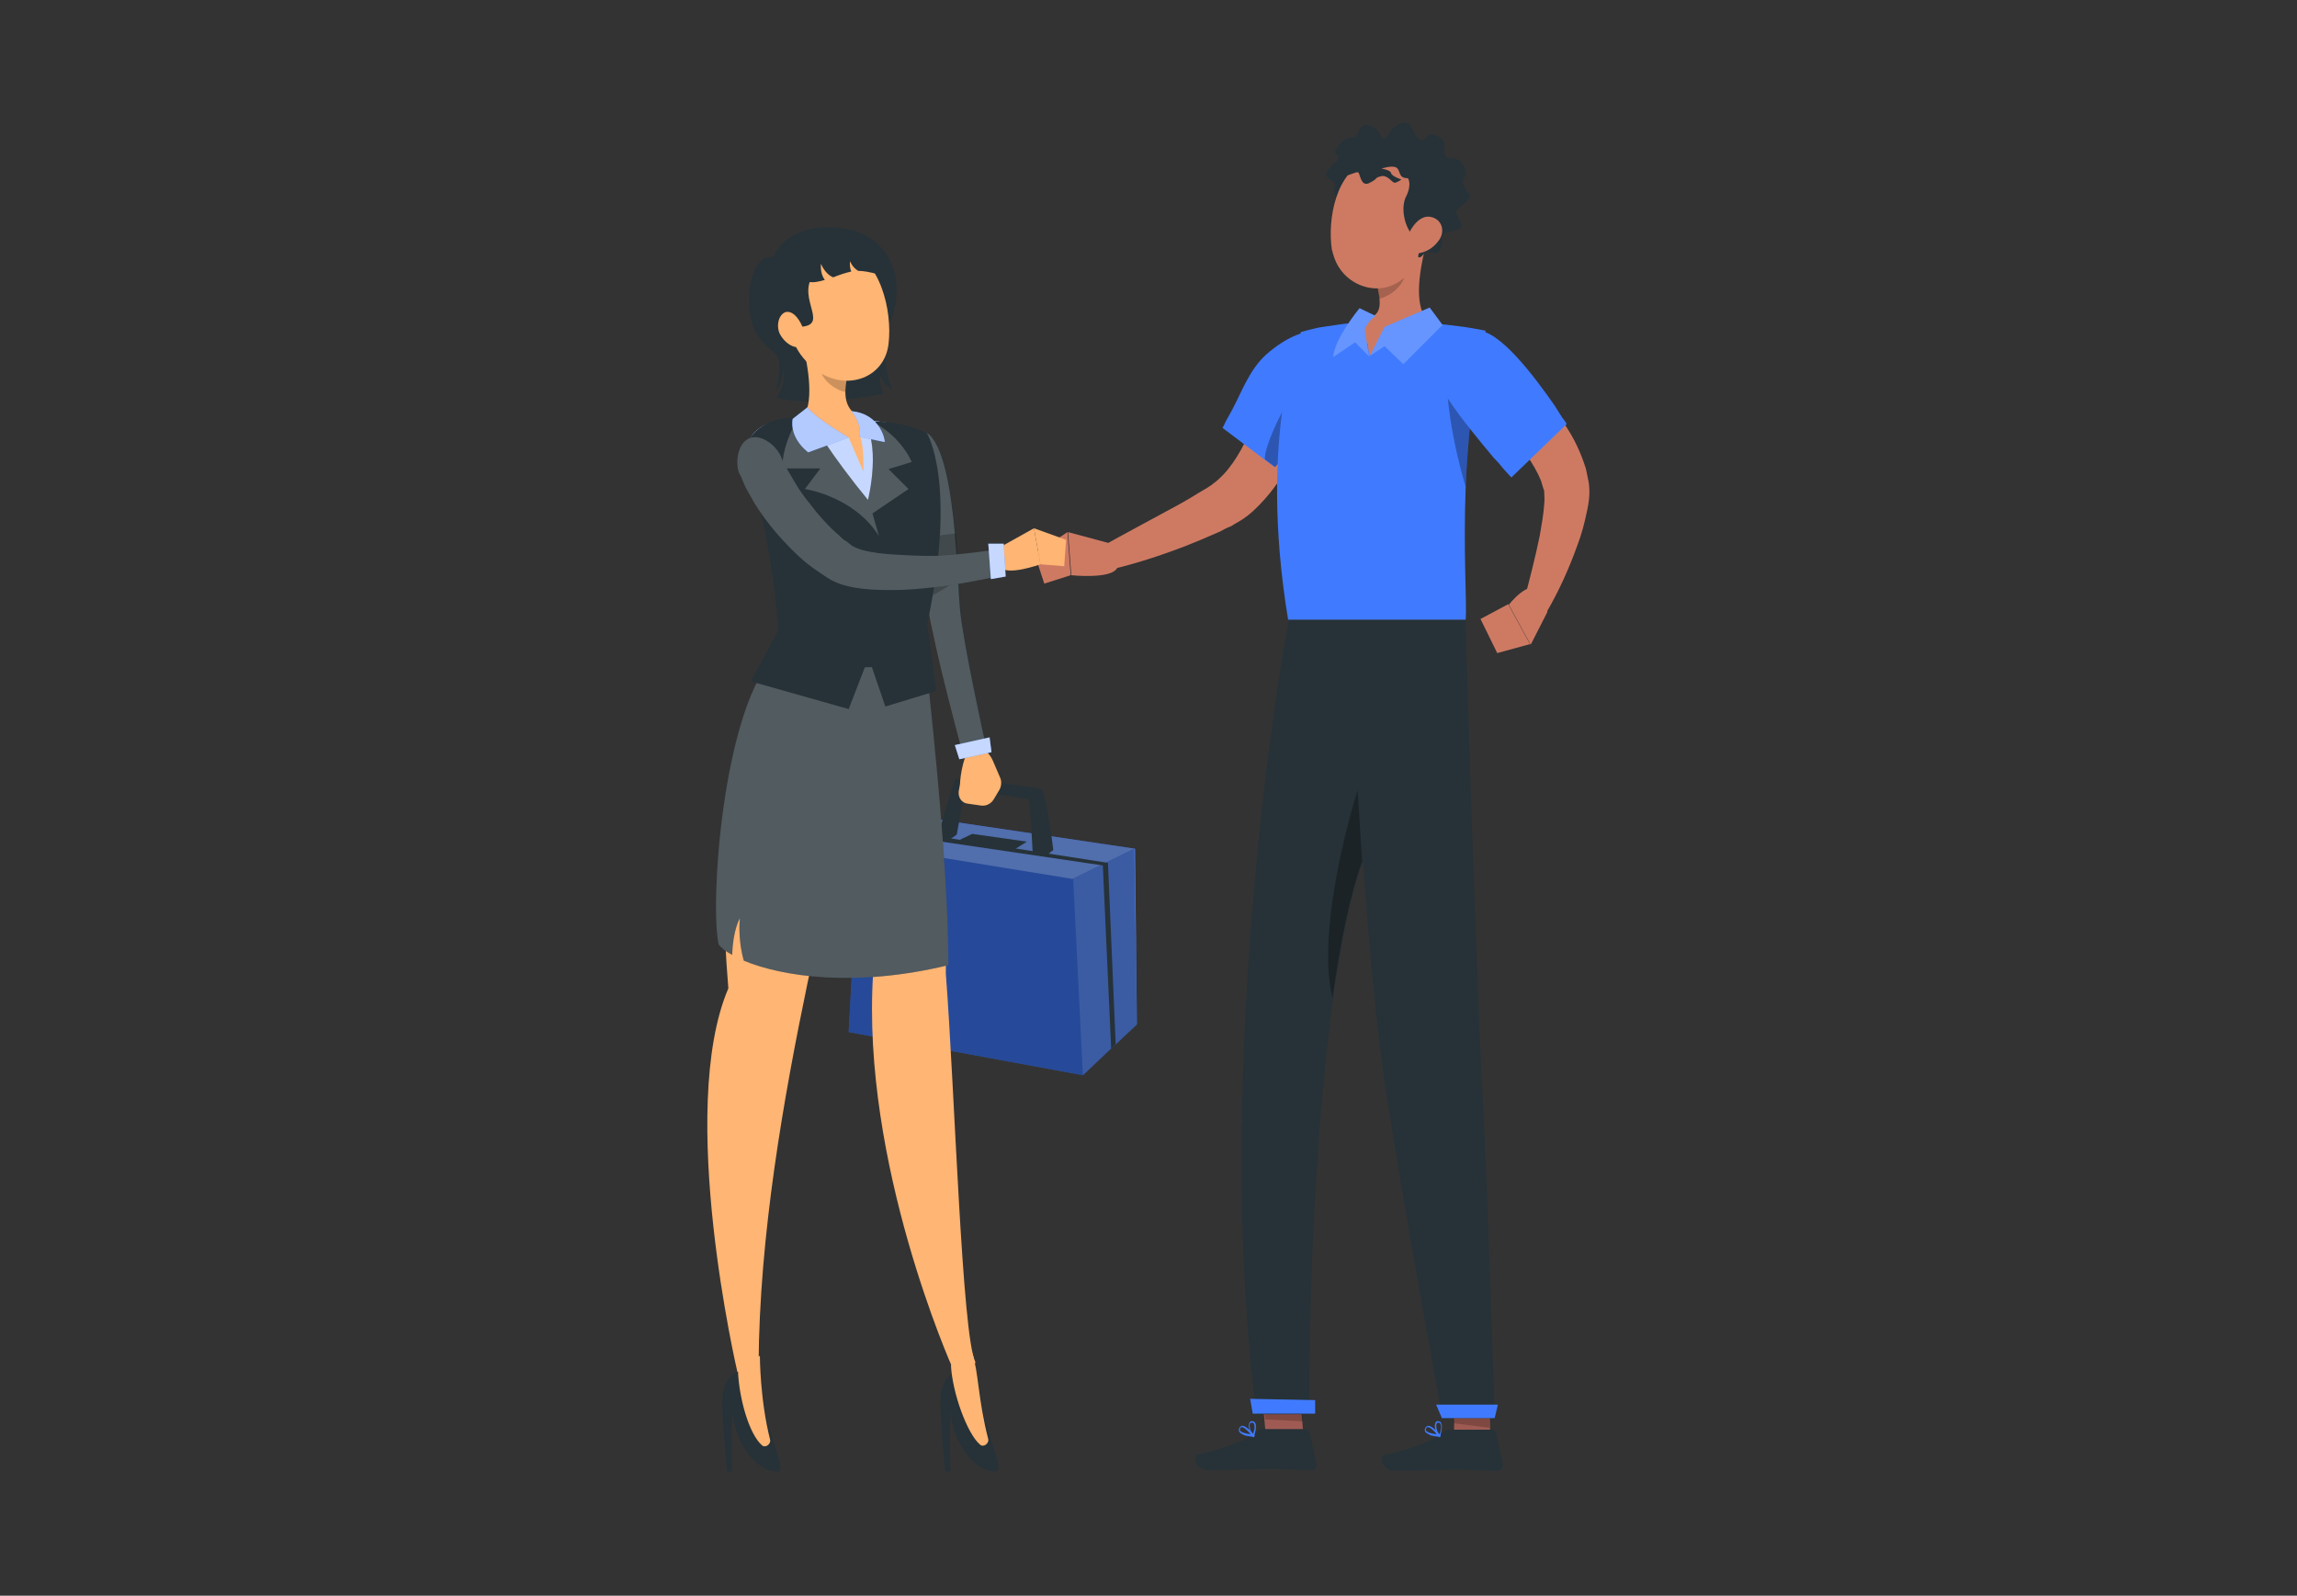 <?xml version="1.0" encoding="UTF-8"?>
<!-- Generator: Adobe Illustrator 26.0.3, SVG Export Plug-In . SVG Version: 6.00 Build 0)  -->
<svg version="1.1" id="Layer_1" xmlns="http://www.w3.org/2000/svg" xmlns:xlink="http://www.w3.org/1999/xlink" x="0px" y="0px" viewBox="0 0 357 248" style="enable-background:new 0 0 357 248;" xml:space="preserve">
<rect x="0" y="0" width="357" height="248" fill="#333333" stroke="none"/>
<style type="text/css">
	.st0{fill:#CE7A63;}
	.st1{fill:#407BFF;}
	.st2{opacity:0.3;enable-background:new    ;}
	.st3{opacity:0.2;enable-background:new    ;}
	.st4{fill:#9F5B53;}
	.st5{fill:#263238;}
	.st6{opacity:0.2;fill:#FFFFFF;enable-background:new    ;}
	.st7{opacity:0.4;enable-background:new    ;}
	.st8{opacity:0.1;fill:#FFFFFF;enable-background:new    ;}
	.st9{fill:#FFB573;}
	.st10{opacity:0.7;fill:#FFFFFF;enable-background:new    ;}
	.st11{opacity:0.6;fill:#FFFFFF;enable-background:new    ;}
</style>
<path class="st0" d="M205.8,56.2c-0.2,1.1-0.4,2.1-0.6,3.1c-0.2,1-0.5,2-0.8,3c-0.6,2-1.3,3.9-2.1,5.8c-1.6,3.8-3.7,7.6-7.1,10.9  c-0.8,0.8-1.8,1.6-2.9,2.2c-0.3,0.2-0.6,0.3-0.8,0.5l-0.7,0.3c-0.5,0.2-0.9,0.5-1.4,0.7c-1.8,0.8-3.7,1.6-5.5,2.3  c-3.7,1.4-7.4,2.6-11.2,3.5l-1.4-3.6c3.4-1.9,6.8-3.7,10.1-5.5c1.7-0.9,3.3-1.8,4.9-2.8c0.4-0.2,0.8-0.5,1.2-0.7l0.6-0.4  c0.2-0.1,0.3-0.2,0.4-0.3c0.6-0.4,1.1-0.9,1.6-1.4c2.1-2.2,3.7-5.4,5-8.7c0.7-1.7,1.2-3.4,1.7-5.1c0.3-0.9,0.5-1.7,0.7-2.6  c0.2-0.9,0.4-1.8,0.6-2.6L205.8,56.2z"/>
<path class="st1" d="M190,66.5l8.1,6.1c0,0,0.3-0.3,0.8-0.9c0.4-0.4,0.9-1,1.4-1.7c3.2-3.9,7.8-10.9,7.8-14.3  c0.1-5.1-5.3-5.9-11.3-0.6c-2.6,2.3-3.9,6-5.2,8.4c-0.4,0.8-0.8,1.4-1.1,2C190.3,66,190,66.5,190,66.5z"/>
<path class="st2" d="M208.3,56.2c-1.8-1.2-3.2,1.9-6.8,4.6c-1.6,1.2-5.2,8.9-4.9,10.6l1.6,1.2C198.2,72.6,208.3,61.3,208.3,56.2z"/>
<path class="st0" d="M172.7,84.5l-6.7-1.8l0.5,6.7c0,0,6.6,0.7,7.2-1.3L172.7,84.5z"/>
<path class="st0" d="M160.8,86.1l1.5,4.6l4.1-1.3l-0.5-6.7L160.8,86.1z"/>
<path class="st1" d="M200.2,96.3h27.6c0.2-2.5-0.4-10.5,0-20.7c0.3-6.8,1-14.7,2.7-22.5c0.1-0.6,0.2-1.1,0.4-1.7  c0,0-1.4-0.3-3.4-0.6c-1.7-0.2-3.7-0.5-5.8-0.6c-3.5-0.2-8.6-0.3-11.7,0c-1.8,0.2-3.6,0.5-5,0.7c-1.8,0.4-2.8,0.7-2.8,0.7  S195.4,67.3,200.2,96.3z"/>
<path class="st2" d="M227.8,75.7c0.3-6.8,1-14.7,2.7-22.5c-1.8-0.2-5,0-5.5,3C224.5,59.4,225.2,66.9,227.8,75.7z"/>
<path class="st0" d="M221.5,38.5l-3.1,2.6l-4.3,3.5c0.1,0.6,0.2,1.2,0.3,1.7c0.2,2.3-0.4,3.1-3.8,3.9c0,0-4,2.7,2,3.2  c0,0.4,0.1,1.3,0.3,1.9c0.6-0.9,1.6-1.6,1.9-1.9c6.6-0.1,7.4-3.2,7.4-3.2C219.6,47.9,220.6,42.3,221.5,38.5z"/>
<path class="st3" d="M214.1,44.7c0.1,0.6,0.2,1.2,0.3,1.7c1.6-0.3,3.7-2,3.9-3.6c0.1-0.6,0.1-1.2,0.1-1.6L214.1,44.7z"/>
<path class="st4" d="M202.6,223.3l-5.8,0.6l-0.3-3.4l-0.8-9.1l5.8-0.6l0.9,10.1L202.6,223.3z"/>
<path class="st4" d="M231.6,222.6H226l0-1.3l0-0.2l-0.3-8.1l0-0.2l-0.1-3.1h5.6L231.6,222.6z"/>
<path class="st3" d="M201.6,210.8l0.9,10.1l-5.9-0.3l-0.8-9.1L201.6,210.8z"/>
<path class="st3" d="M231.5,221.9L231.5,221.9l-5.6-0.7h0l-0.3-7.9h0l5.6,0.5l0.3,7.9L231.5,221.9z"/>
<path class="st5" d="M225.2,222.2h6.8c0.2,0,0.4,0.2,0.5,0.4l1.1,5c0.1,0.4-0.2,0.9-0.6,1c-0.1,0-0.1,0-0.2,0  c-2.2,0-3.8-0.2-6.6-0.2c-1.7,0-6.9,0.2-9.2,0.2c-2.4,0-2.7-2.3-1.7-2.5c4.3-0.9,7.6-2.3,9-3.5C224.5,222.4,224.8,222.2,225.2,222.2  z"/>
<path class="st5" d="M196.2,222.1h6.8c0.2,0,0.4,0.2,0.5,0.4l1.1,5c0.1,0.4-0.2,0.9-0.6,1c-0.1,0-0.1,0-0.2,0  c-2.2,0-3.8-0.2-6.6-0.2c-1.7,0-6.9,0.2-9.2,0.2c-2.4,0-2.7-2.3-1.7-2.5c4.3-0.9,7.6-2.3,9-3.5C195.5,222.2,195.9,222.1,196.2,222.1  z"/>
<path class="st5" d="M232.3,220.4h-8.1c0,0-6.5-35.1-9.1-52.9c-0.4-2.8-0.8-6.4-1.3-10.6c-0.7-6.8-1.4-15.1-2-23  c-1.9,5.2-3.4,12.7-4.6,21.2c-4.1,30.4-3.7,64.7-3.7,64.7h-8.2c-6.4-48.6,2.1-108.4,5-123.4h27.5c0,3.6,1.6,54.3,2.6,73.3  C231.3,187.2,232.3,220.4,232.3,220.4z"/>
<path class="st1" d="M194.3,217.4l0.4,2.3h9.7v-2.1L194.3,217.4z"/>
<path class="st1" d="M223.2,218.3l0.9,2.1h8.2l0.5-2.1H223.2z"/>
<path class="st5" d="M221.6,39c0,0,1.7,0.8,2.2-0.1c0.5-1,0-2.4,0.8-2.7c0.8-0.3,2.6-0.3,2.5-1.3c-0.1-1-1.3-1.8-0.5-2.5  c0.8-0.6,2.4-1.6,1.7-2.3c-0.7-0.8-1.4-2.1-0.7-2.5c0.6-0.5-0.2-3.1-1.8-3c-1.6,0.2-1.3-1.1-1.3-2.2c0-1.1-2.3-2.1-2.9-1  c-0.6,1.1-1.8-0.3-2.1-1.3c-0.3-1-1-1.4-2.4-0.6c-1.4,0.7-1.6,3.1-2.4,1.7c-0.7-1.4-2.4-2.3-3.1-1.5c-0.8,0.8-0.3,1.7-1.6,1.7  c-1.2-0.1-3,2.2-2.4,2.5c0.6,0.3,0.5,1-0.3,1.6c-0.8,0.7-1.8,1.8-0.7,2.3c1.1,0.5,1,1.3,0.7,1.6c-0.3,0.3,0.6,1.9,2.1,1.8  C210.9,31.1,221.6,39,221.6,39z"/>
<path class="st5" d="M208.7,24.8c0,0-2.8,6.7,0.2,10.2c3,3.6,6.3-9.3,6.3-9.3L208.7,24.8z"/>
<path class="st0" d="M218.2,43.2c-2.4,2.1-5.5,2-7.8,0.6c-1.5-0.9-2.7-2.4-3.2-4.3c-0.1-0.2-0.1-0.5-0.2-0.7  c-0.7-4.7,0.6-12.2,5.7-13.9c3.7-1.2,7.6,0.8,8.8,4.5c0.3,1,0.4,2.2,0.3,3.3C221.2,37.8,221,40.8,218.2,43.2z"/>
<path class="st5" d="M218.6,26l-0.6,0.9c1.6,0.8,1,2.7,0.6,3.5c-1,1.8-0.3,4.9,1,6.2c0,0,0.2-0.8,0.8-0.5c0.7,0.3,0,3.8,0,3.8  s0.6,1,2.3-3.3c1.6-4,2.2-7.4,1.5-9.1L218.6,26z"/>
<path class="st0" d="M223.8,37.1c-0.7,1.1-1.7,1.9-3,2.2c-1.7,0.4-2.4-1.1-2-2.6c0.5-1.4,1.9-3.3,3.5-3  C224,34,224.6,35.7,223.8,37.1z"/>
<path class="st5" d="M214.9,23c0,0-2.8,0-4.2,1.2c-1.4,1.1-2.4,2.9-1.9,3.1c0.5,0.2,2-0.7,2.3-0.5s0.4,2.4,1.8,1.6  c1.4-0.7,0.6-0.7,1.7-1c1.1-0.3,1.8,1.1,2.2,1c0.5-0.1,1-0.5,1-0.5s-1.5-0.5-1.6-1c-0.1-0.5-1.5-0.7-1.5-0.7s1.8-0.6,2.4-0.1  c0.6,0.5,0.2,1.6,1.7,1.6c1.5,0,3.7,1.3,4-0.6C223.1,25.2,218.2,21.8,214.9,23z"/>
<path class="st1" d="M222.2,47.8l-7,3l-2.3,4.5l2.3-1.5l2.9,2.8l6.1-6.1L222.2,47.8z"/>
<path class="st1" d="M212.8,55.4l-0.7-4c0,0,0.1-1.2,1.7-2.3l-2.5-1.2c0,0-3.9,4.7-4.1,7.6l3.4-2.3L212.8,55.4z"/>
<path class="st6" d="M222.2,47.8l-7,3l-2.3,4.5l2.3-1.5l2.9,2.8l6.1-6.1L222.2,47.8z"/>
<path class="st6" d="M212.8,55.4l-0.7-4c0,0,0.1-1.2,1.7-2.3l-2.5-1.2c0,0-3.9,4.7-4.1,7.6l3.4-2.3L212.8,55.4z"/>
<path class="st1" d="M192.6,222.5c-0.1-0.2-0.1-0.4,0.1-0.7c0.1-0.1,0.2-0.2,0.4-0.2c0.7,0,1.8,1.4,1.9,1.5c0,0,0,0.1,0,0.1  c0,0-0.1,0.1-0.1,0.1c-0.4,0-0.9-0.1-1.4-0.2C193,222.9,192.7,222.7,192.6,222.5z M193,221.8c-0.1,0-0.1,0-0.2,0.1  c-0.1,0.2-0.1,0.3-0.1,0.4c0.2,0.3,0.8,0.5,1.7,0.6C194,222.5,193.4,221.8,193,221.8z"/>
<path class="st1" d="M194.7,223.3c-0.4-0.5-0.8-1.7-0.5-2.2c0.1-0.2,0.3-0.3,0.5-0.2c0.2,0,0.3,0.1,0.4,0.3c0.3,0.6-0.2,2-0.2,2.1  c0,0-0.1,0.1-0.1,0.1C194.8,223.3,194.7,223.3,194.7,223.3C194.7,223.3,194.7,223.3,194.7,223.3z M194.6,221.1c-0.2,0-0.2,0-0.3,0.1  c-0.2,0.3,0,1.3,0.4,1.8c0.2-0.5,0.4-1.3,0.2-1.7C194.9,221.2,194.8,221.1,194.6,221.1C194.7,221.1,194.7,221.1,194.6,221.1z"/>
<path class="st1" d="M221.5,222.5c-0.1-0.2-0.1-0.4,0.1-0.7c0.1-0.1,0.2-0.2,0.4-0.2c0.7,0,1.8,1.4,1.9,1.5c0,0,0,0.1,0,0.1  c0,0-0.1,0.1-0.1,0.1c-0.4,0-0.9-0.1-1.4-0.2C222,222.9,221.6,222.7,221.5,222.5z M221.9,221.8c-0.1,0-0.1,0-0.2,0.1  c-0.1,0.2-0.1,0.3-0.1,0.4c0.2,0.3,0.8,0.5,1.7,0.6C223,222.5,222.3,221.8,221.9,221.8z"/>
<path class="st1" d="M223.6,223.3c-0.4-0.5-0.8-1.7-0.5-2.2c0.1-0.2,0.3-0.3,0.5-0.2c0.2,0,0.3,0.1,0.4,0.3c0.3,0.6-0.2,2-0.2,2.1  c0,0-0.1,0.1-0.1,0.1C223.7,223.3,223.7,223.3,223.6,223.3C223.6,223.3,223.6,223.3,223.6,223.3z M223.6,221.1c-0.2,0-0.2,0-0.3,0.1  c-0.2,0.3,0,1.3,0.4,1.8c0.2-0.5,0.4-1.3,0.2-1.7C223.8,221.2,223.7,221.1,223.6,221.1C223.6,221.1,223.6,221.1,223.6,221.1z"/>
<path class="st2" d="M211.7,133.9c-1.9,5.2-3.4,12.7-4.6,21.2c-2.8-11.3,3.9-32.3,3.9-32.3L211.7,133.9z"/>
<path class="st0" d="M231.6,53.8c0.9,0.7,1.6,1.2,2.3,1.9c0.7,0.6,1.4,1.3,2.2,1.9c1.4,1.3,2.7,2.7,4,4.2c1.3,1.5,2.5,3.1,3.5,4.8  c1.1,1.7,2,3.6,2.7,5.7c0.2,0.5,0.3,1.1,0.4,1.6c0.1,0.5,0.3,1.3,0.3,1.9c0.1,1.3-0.1,2.4-0.3,3.4c-0.4,2-0.9,3.9-1.6,5.7  c-1.3,3.6-2.8,6.9-4.7,10.2l-3.6-1.5c0.9-3.4,1.8-6.9,2.5-10.3c0.3-1.7,0.6-3.4,0.7-4.9c0.1-0.8,0-1.5,0-2c0-0.3-0.1-0.3-0.2-0.7  c-0.1-0.3-0.2-0.7-0.3-1c-1.1-2.7-3.1-5.3-5.3-7.8c-1.1-1.2-2.3-2.4-3.6-3.6c-0.6-0.6-1.2-1.2-1.9-1.7c-0.6-0.5-1.3-1.1-1.9-1.6  L231.6,53.8z"/>
<path class="st1" d="M225.2,62.2c2,3,4.9,6.5,7,9c0.6,0.6,1.1,1.2,1.5,1.7c0.7,0.8,1.2,1.3,1.2,1.3l8.6-8.3c0,0-0.2-0.4-0.7-1  c-0.3-0.5-0.7-1.1-1.2-1.9c-3-4.3-8.7-12-12.2-11.6C224.1,52,221.5,56.7,225.2,62.2z"/>
<path class="st0" d="M240.5,95.1l-2.6,5.1l-3.4-6.2c0,0,3.1-4.1,5.1-2.3L240.5,95.1z"/>
<path class="st0" d="M232.7,101.5l-2.6-5.3l4.3-2.3l3.4,6.2L232.7,101.5z"/>
<path class="st1" d="M142.7,126.9l33.7,5l0.3,27.3l-8.4,7.9l-36.4-6.7l1.6-29.1L142.7,126.9z"/>
<path class="st7" d="M176.7,159.2l-3.3,3.1l-0.7,0.7l-4.4,4.1l-36.4-6.7l1.6-29.1l3.9-1.9l1.2-0.6l4-1.9l33.7,5L176.7,159.2z"/>
<path class="st6" d="M133.5,131.2l33.2,5.4l9.6-4.7l-33.7-5L133.5,131.2z"/>
<path class="st8" d="M166.8,136.6l1.5,30.5l8.4-7.9l-0.3-27.3L166.8,136.6z"/>
<path class="st5" d="M173.4,162.3l-0.7,0.7l-1.3-28.5l-33.9-5l1.2-0.6l33.5,5.2L173.4,162.3z"/>
<path class="st5" d="M149,130.6l2.1-1l8.5,1.2l-1.9,1.2L149,130.6z"/>
<path class="st5" d="M145.7,130.2c0,0,2.4-8.6,2.8-9.1c0.4-0.5,12.3,1.3,13.2,1.5c0.9,0.1,2,9.5,2,9.5l-1,0.8l-2.2-0.4  c0,0-0.4-8-0.6-8.2s-9.4-1.6-9.7-1.5c-0.3,0.1-1.5,6.9-1.5,6.9l-1.1,0.8L145.7,130.2z"/>
<path class="st5" d="M144.2,67.4c4.3,2.9,4.7,21.9,5.1,27.3c0.4,5.4,3.8,20.3,3.8,20.3l-3.6,1.3c0,0-3.9-14.2-5.3-22.4  C143.6,90.8,144.2,67.4,144.2,67.4z"/>
<path class="st6" d="M153,114.9l-3.6,1.3c0,0-3.9-14.2-5.3-22.4c0-0.2-0.1-0.5-0.1-0.9c-0.2-2.3-0.2-7.3-0.1-12.3  c0.1-6.7,0.2-13.3,0.2-13.3c2.5,1.7,3.7,8.8,4.3,15.6c0.2,2.5,0.4,5,0.5,7.1c0.1,2,0.2,3.6,0.3,4.7C149.7,100,153,114.9,153,114.9z"/>
<path class="st3" d="M149,90c-1.3,0.9-3.2,2.2-4.9,2.9c-0.2-2.3-0.2-7.3-0.1-12.3l1.2,2.7l3.4-0.4C148.7,85.5,148.9,87.9,149,90z"/>
<path class="st9" d="M155.5,85l5.2-2.9l1,5.6c0,0-5.3,1.9-6.2,0.4L155.5,85z"/>
<path class="st9" d="M165.7,83.9l-0.3,4.1l-3.7-0.3l-1-5.6L165.7,83.9z"/>
<path class="st5" d="M120.2,40c0,0,1.6-5.3,10-4.6c8.4,0.7,10.6,8.3,8.3,14.3c-2.3,6,0.2,10.8,0.2,10.8s-1.4-0.6-1.9-2.3  c0,0-0.2,1.5,0.5,3c0,0-11,2.2-16.6,0.6c0,0,1.4-1.9,1.1-4.3c0,0-0.3,2.5-1.3,3.3c0,0,1-2.9,0.5-4.9c-0.6-2-3.9-2.2-4.5-7.6  C116,42.8,118,39.4,120.2,40z"/>
<path class="st9" d="M143.4,101.4c0,0,3.9,30.5,3.6,49.9c1.4,18.2,2.5,56.3,4.6,60.4c-0.1,0.9-2.7,1.3-3.6,0.8  c0,0-14.2-31.7-12.3-61.2c-12.5-30.8-11.7-49.9-11.7-49.9H143.4z"/>
<path class="st9" d="M138,101.4c0,0-8.9,34.4-12.5,51.4c-3.7,17.8-7.5,39.2-7.6,59.4c-1,0.6-1.3,1.6-3.3,1c0,0-9.5-40.6-1.4-59.6  c-3.5-42.1,7.6-52.1,7.6-52.1H138z"/>
<path class="st5" d="M111.7,146.8c0.4,0.5,1.1,1.1,2.1,1.6c0.1-3.9,1.2-5.7,1.2-5.7s-0.4,3,0.6,6.6c6,2.5,17.4,4.2,31.8,0.7  c0-16.8-3.3-45.2-3.6-47.9c0,0-17,0.4-23.9,0.4C112.3,111.5,110.3,140.4,111.7,146.8z"/>
<path class="st5" d="M114.7,213.2c0,0-2.1,0.6-2.4,3.7c-0.2,3.1,0.7,11.8,0.7,11.8h0.8c0,0-0.2-7.8,0.1-9.2c0.2,4.1,3.2,9.2,7,9.2  c1.4,0-1.6-6.2-2.1-10c-0.5-3.8-0.6-5.1-0.6-5.1L114.7,213.2z"/>
<path class="st9" d="M118.1,210.7l-3.4,2.5c0.2,4.2,1.7,9.6,3.7,11.4c0.5,0.5,1.4-0.1,1.3-0.8C118.1,217.5,118.1,210.7,118.1,210.7z  "/>
<path class="st5" d="M148.6,213.2c0,0-2.1,0.6-2.4,3.7c-0.2,3.1,0.7,11.8,0.7,11.8h0.8c0,0-0.2-7.8,0.1-9.2c0.2,4.1,3.2,9.2,7,9.2  c1.4,0-1.6-6.2-2.1-10s-0.9-5.4-0.9-5.4H148.6z"/>
<path class="st9" d="M151.1,210.3c-0.4-1-3.3,1.9-3.3,1.9c0.2,4.2,2.5,10.6,4.5,12.3c0.5,0.5,1.4-0.1,1.3-0.8  C152,217.5,152.1,213.2,151.1,210.3z"/>
<path class="st6" d="M111.7,146.8c0.4,0.5,1.1,1.1,2.1,1.6c0.1-3.9,1.2-5.7,1.2-5.7s-0.4,3,0.6,6.6c6,2.5,17.4,4.2,31.8,0.7  c0-16.8-3.3-45.2-3.6-47.9c0,0-17,0.4-23.9,0.4C112.3,111.5,110.3,140.4,111.7,146.8z"/>
<path class="st1" d="M119.2,82.9h26.1c0.3-4.7,0.2-7.3,0.1-9.4c-0.1-3.9-3.4-7.2-7.5-7.8c-1.1-0.2-2.3-0.3-3.5-0.4  c-3.5-0.3-6.7-0.2-10.6,0c-1,0-2,0.1-2.9,0.2c-3.5,0.3-5.8,3.5-4.6,6.6C117.9,76.1,118.7,79.7,119.2,82.9z"/>
<path class="st10" d="M119.2,82.9h26.1c0.3-4.7,0.2-7.3,0.1-9.4c-0.1-3.9-3.4-7.2-7.5-7.8c-1.1-0.2-2.3-0.3-3.5-0.4  c-3.5-0.3-6.7-0.2-10.6,0c-1,0-2,0.1-2.9,0.2c-3.5,0.3-5.8,3.5-4.6,6.6C117.9,76.1,118.7,79.7,119.2,82.9z"/>
<path class="st5" d="M123.8,64.9L135,78.5c0,0,2.2-7,1-13c0,0,4.9,0,8.1,1.9c0,0,4.7,7.7,0,29.6l1.4,10.4l-7.9,2.4l-2.6-7.6l-3.1,8  l-15.2-4.3l4.3-8c0,0-1.4-18.5-5.6-26.9C115.4,70.9,116.1,64.8,123.8,64.9z"/>
<path class="st5" d="M141.2,76l-5.6,3.8l1,3.5c-3.9-6.2-11.5-7.3-11.5-7.3l2.4-3.2h-5.9c-0.1-4.1,2.8-8.4,2.8-8.4  c0.4-0.1,0.7-0.1,1-0.2c0.7,1.4,3.9,6.7,9.5,13.5c0,0,2.3-9.1-1.1-12.9c5.9,2,7.9,7,7.9,7l-3.6,1.1L141.2,76z"/>
<path class="st6" d="M141.2,76l-5.6,3.8l1,3.5c-3.9-6.2-11.5-7.3-11.5-7.3l2.4-3.2h-5.9c-0.1-4.1,2.8-8.4,2.8-8.4  c0.4-0.1,0.7-0.1,1-0.2c0.7,1.4,3.9,6.7,9.5,13.5c0,0,2.3-9.1-1.1-12.9c5.9,2,7.9,7,7.9,7l-3.6,1.1L141.2,76z"/>
<path class="st9" d="M124.7,53.4c0.9,3.4,2,9.6-0.2,11.9c0,0-1.6,3,7.4,2.7c0.8,1.9,2.3,5.3,2.3,5.3s0.1-4-0.5-5.4  c5.8-0.5,1.4-2.6,1.4-2.6c-3.9-0.9-4-3.7-3.5-6.4L124.7,53.4z"/>
<path class="st3" d="M127.5,55.7l4.1,3.3c-0.1,0.6-0.2,1.3-0.2,1.9c-1.5-0.2-3.6-1.8-3.8-3.3C127.4,56.7,127.4,56,127.5,55.7z"/>
<path class="st9" d="M121.8,46.6c1,5.5,1.4,7.8,4.5,10.5c4.7,4,11.2,1.9,11.8-3.7c0.6-5-1.2-13.2-6.9-15  C125.6,36.5,120.7,41.1,121.8,46.6z"/>
<path class="st5" d="M126.5,42.6c-3,3.9,3.2,8.4-3,8.2c-6.2-0.3-3.7-9.1,0-11.1C127.1,37.7,126.5,42.6,126.5,42.6z"/>
<path class="st5" d="M123.5,39.8c0.8,3.7,1.4,4.7,4.7,3.7c-0.8-1-0.6-2.5-0.6-2.5s0.6,1.6,1.9,2.1c1-0.4,1.9-0.7,2.8-0.9  c-0.3-0.7-0.2-1.6-0.2-1.6s0.4,1,1.3,1.5c0.9,0,1.8,0.2,3,0.5C136.3,38.6,129.6,34.3,123.5,39.8z"/>
<path class="st9" d="M121.2,51.9c0.6,1.1,1.5,1.8,2.3,2c1.3,0.3,1.8-1.1,1.4-2.6c-0.4-1.3-1.5-3.1-2.8-2.8  C121,48.9,120.6,50.6,121.2,51.9z"/>
<path class="st9" d="M154.4,124.3l0.9-1.5c0.3-0.5,0.4-1.2,0.2-1.8l-1.2-2.8c-0.5-1.1-1.4-2-2.6-2.2l-0.7-0.2  c-1.7,2.3-1.8,6.1-1.8,6.1l-0.2,1.1c-0.1,1,0.5,1.8,1.4,1.9l2.1,0.3C153.3,125.3,154,124.9,154.4,124.3z"/>
<path class="st5" d="M143.7,103.1c-7.9,0.9-16.1,0.8-24,0c-0.3,0-0.6-0.4-0.4-0.7c0.2-0.4,0.4-0.9,0.6-1.3c0.1-0.2,0.3-0.3,0.5-0.3  c7.6,0.8,15.5,0.8,23,0c0.3,0,0.5,0.2,0.6,0.5c0,0.5,0.1,0.9,0.1,1.4C144.2,102.8,144,103,143.7,103.1z"/>
<path class="st1" d="M132.3,63.9c0,0,1.7,1.8,1.3,4l3.9,0.8C137.6,68.7,137,64.3,132.3,63.9z"/>
<path class="st1" d="M131.9,68c0,0-5.2-3-6.4-4.7l-2.3,1.8c0,0-0.7,2.7,2.4,5.2L131.9,68z"/>
<path class="st11" d="M132.3,63.9c0,0,1.7,1.8,1.3,4l3.9,0.8C137.6,68.7,137,64.3,132.3,63.9z"/>
<path class="st11" d="M131.9,68c0,0-5.2-3-6.4-4.7l-2.3,1.8c0,0-0.7,2.7,2.4,5.2L131.9,68z"/>
<path class="st5" d="M155.8,89.4c-3.6,0.8-7.2,1.5-10.9,1.9c-1.9,0.2-3.9,0.4-5.9,0.4c-2,0-4,0-6.3-0.4c-1.1-0.2-2.3-0.5-3.6-1.2  l-0.5-0.3l-0.3-0.2l-0.6-0.4c-0.4-0.3-0.9-0.6-1.3-0.9c-1.7-1.2-3.2-2.7-4.6-4.2c-1.4-1.5-2.7-3.1-3.9-4.9c-0.6-0.9-1.1-1.8-1.6-2.7  c-0.3-0.5-0.5-0.9-0.7-1.4l-0.3-0.7c-0.1-0.3-0.2-0.5-0.4-0.8c-0.7-1.8-0.2-4.8,1.6-5.5c1.7-0.7,4,1,4.8,2.7l0.1,0.2l0.2,0.5  l0.3,0.6c0.2,0.4,0.4,0.7,0.6,1.1c0.4,0.7,0.9,1.5,1.3,2.2c0.9,1.5,2,2.8,3.1,4.2c1.1,1.3,2.3,2.6,3.6,3.7c0.3,0.3,0.6,0.6,1,0.8  l0.9,0.7c0.3,0.2,1,0.5,1.7,0.7c1.5,0.4,3.3,0.6,5.1,0.7c1.8,0.1,3.6,0.2,5.5,0.2c3.6,0,11-1.1,11-1.1L155.8,89.4z"/>
<path class="st6" d="M155.8,89.4c-3.6,0.8-7.2,1.5-10.9,1.9c-1.9,0.2-3.9,0.4-5.9,0.4c-2,0-4,0-6.3-0.4c-1.1-0.2-2.3-0.5-3.6-1.2  l-0.5-0.3l-0.3-0.2l-0.6-0.4c-0.4-0.3-0.9-0.6-1.3-0.9c-1.7-1.2-3.2-2.7-4.6-4.2c-1.4-1.5-2.7-3.1-3.9-4.9c-0.6-0.9-1.1-1.8-1.6-2.7  c-0.3-0.5-0.5-0.9-0.7-1.4l-0.3-0.7c-0.1-0.3-0.2-0.5-0.4-0.8c-0.7-1.8-0.2-4.8,1.6-5.5c1.7-0.7,4,1,4.8,2.7l0.1,0.2l0.2,0.5  l0.3,0.6c0.2,0.4,0.4,0.7,0.6,1.1c0.4,0.7,0.9,1.5,1.3,2.2c0.9,1.5,2,2.8,3.1,4.2c1.1,1.3,2.3,2.6,3.6,3.7c0.3,0.3,0.6,0.6,1,0.8  l0.9,0.7c0.3,0.2,1,0.5,1.7,0.7c1.5,0.4,3.3,0.6,5.1,0.7c1.8,0.1,3.6,0.2,5.5,0.2c3.6,0,11-1.1,11-1.1L155.8,89.4z"/>
<path class="st1" d="M153.6,84.5L154,90l2.3-0.4l-0.3-5.1L153.6,84.5z"/>
<path class="st10" d="M153.6,84.5L154,90l2.3-0.4l-0.3-5.1L153.6,84.5z"/>
<path class="st1" d="M153.8,114.6l-5.4,1.2l0.7,2.2l5-1.1L153.8,114.6z"/>
<path class="st10" d="M153.8,114.6l-5.4,1.2l0.7,2.2l5-1.1L153.8,114.6z"/>
</svg>